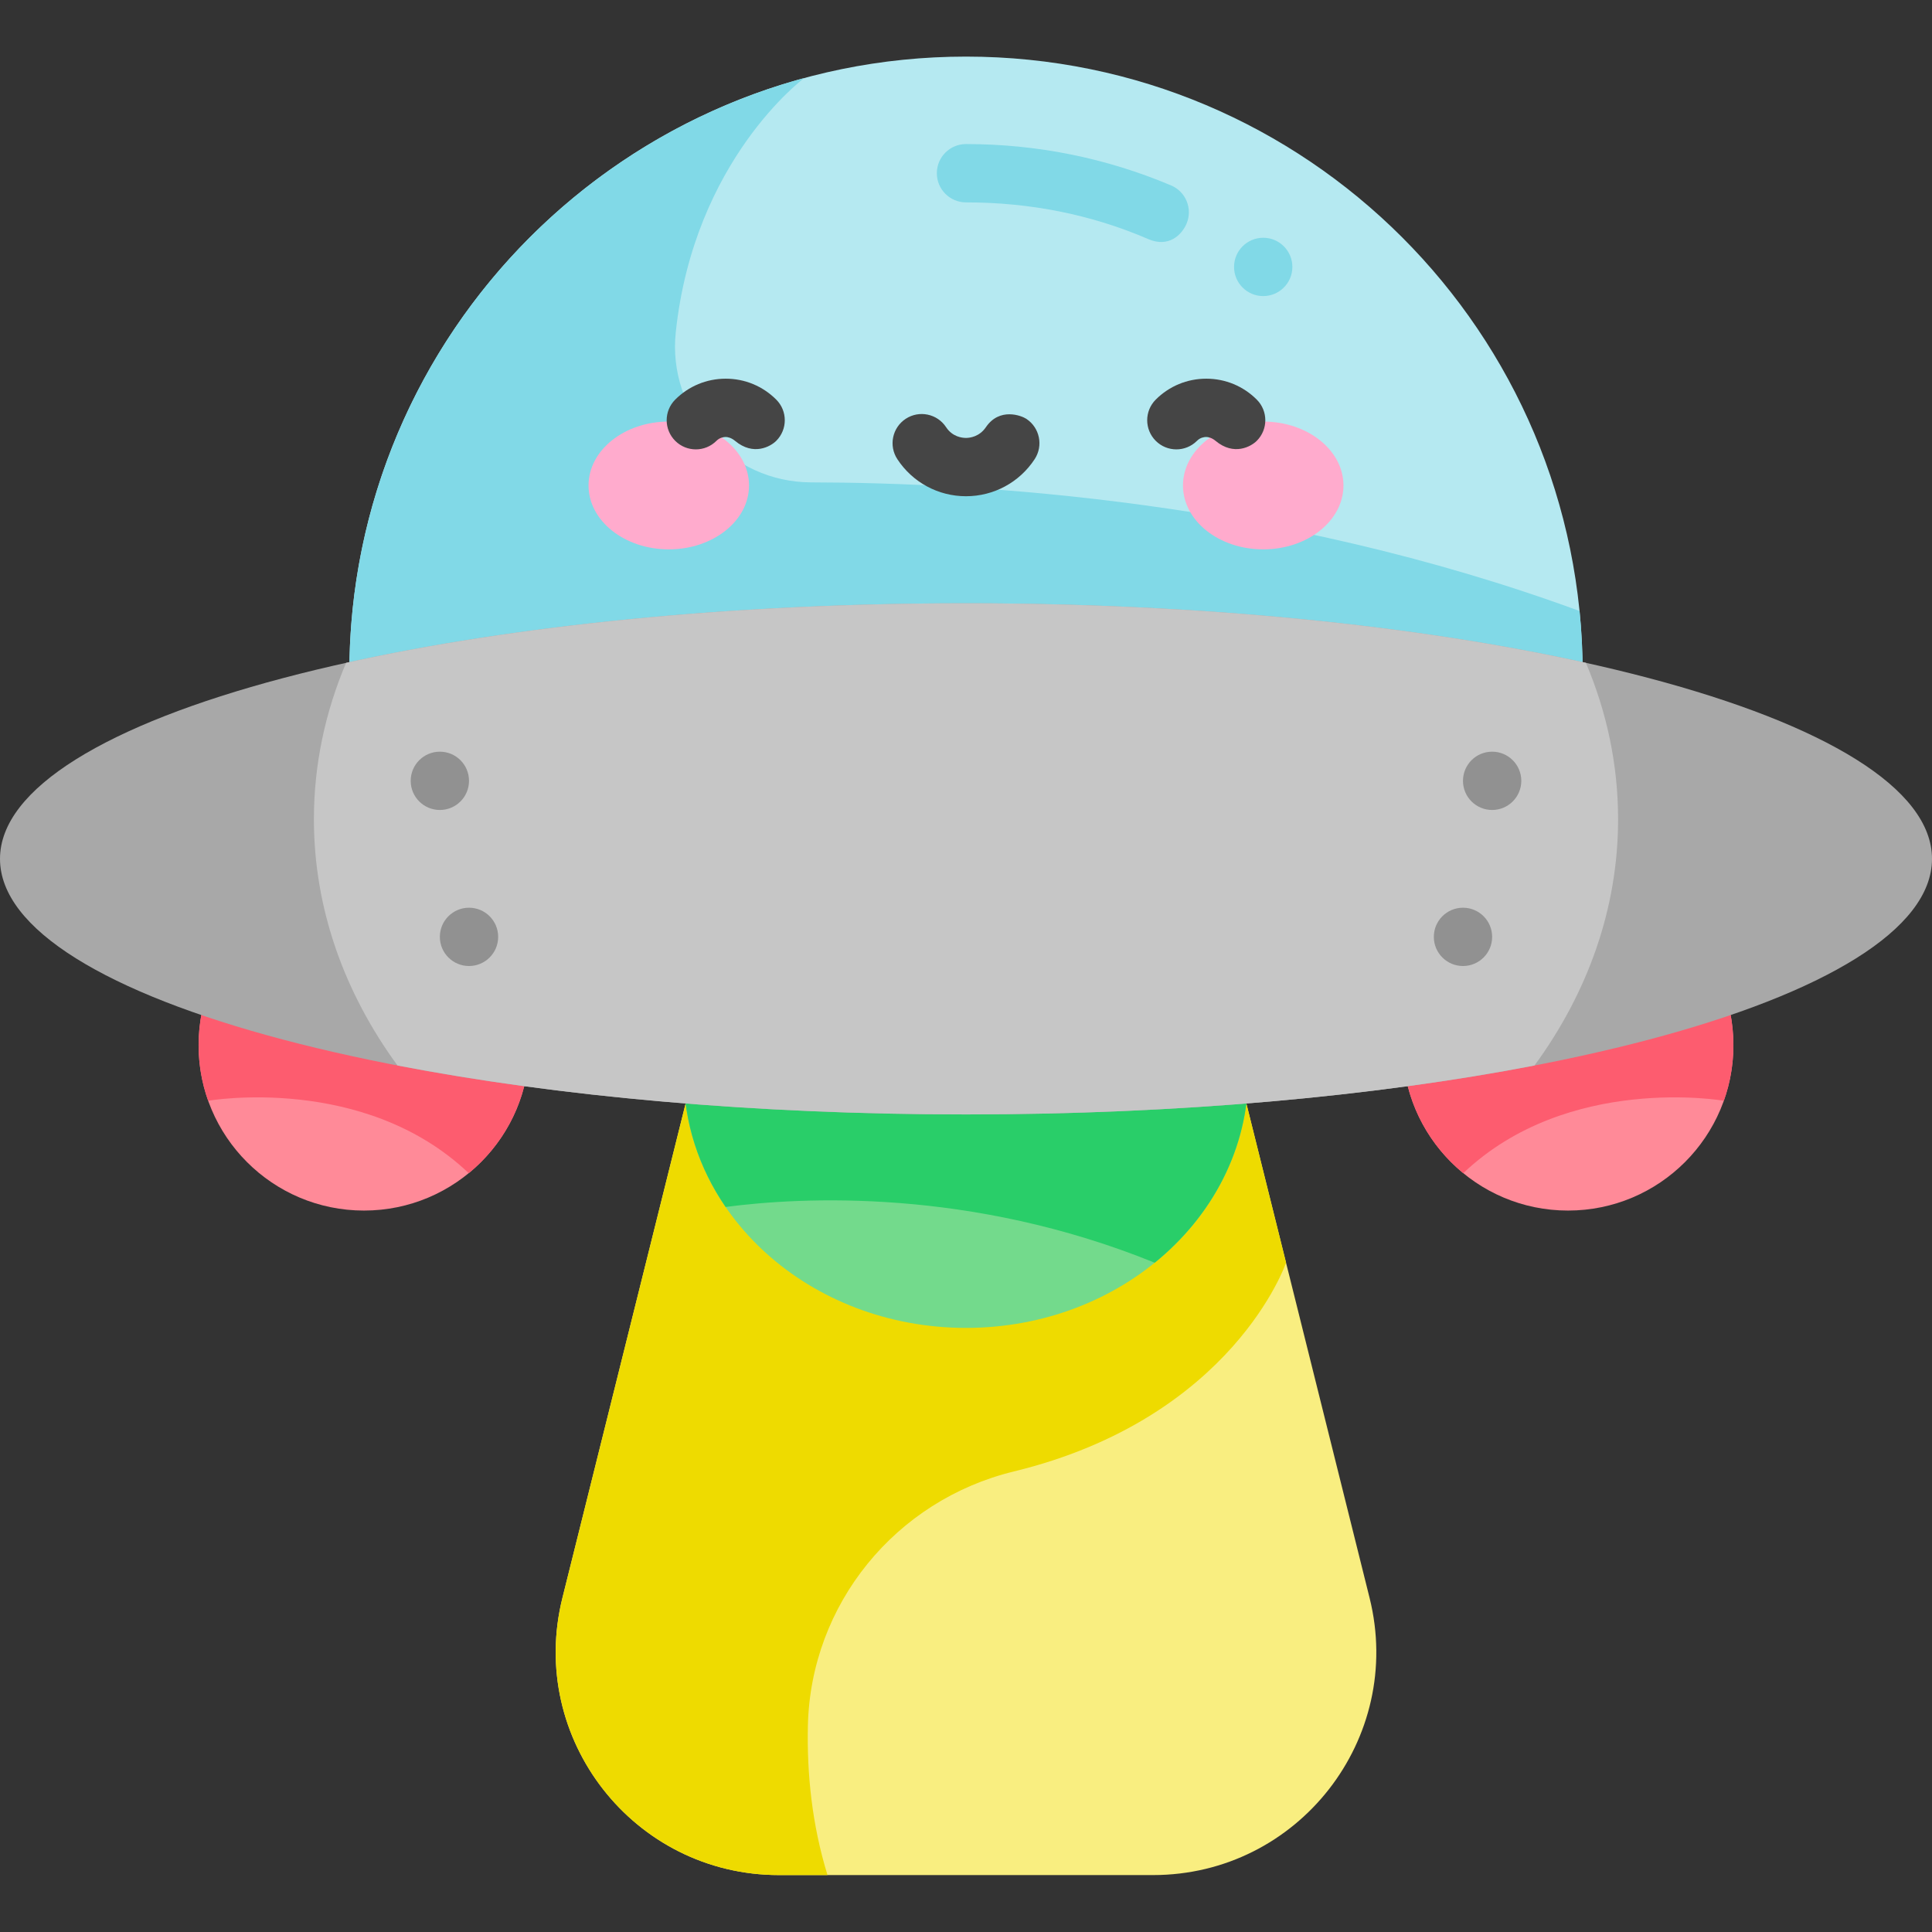 <svg height="512pt" viewBox="0 -15 512 512" width="512pt" xmlns="http://www.w3.org/2000/svg"><rect x="0" y="-15" width="512" height="512" fill="#333333" stroke="none"/><path d="m330.301 277.434h-148.602l-32.652 131.027c-9.301 37.32 18.93 73.453 57.395 73.453h99.121c38.461 0 66.691-36.133 57.391-73.453zm0 0" fill="#f9ee80"/><path d="m330.301 277.434h-148.602l-32.652 131.027c-9.301 37.32 18.93 73.453 57.391 73.453h12.859c-4.148-13.445-5.469-26.949-5.199-39.531.699-32.234 23.219-59.797 54.547-67.422 58.176-14.152 72.172-55.328 72.172-55.328zm0 0" fill="#eedb00"/><path d="m140.289 261.984c0 24.207-19.625 43.828-43.832 43.828-24.203 0-43.828-19.621-43.828-43.828s19.625-43.832 43.828-43.832c24.207 0 43.832 19.625 43.832 43.832zm0 0" fill="#ff8a98"/><path d="m96.457 218.152c-24.203 0-43.828 19.625-43.828 43.832 0 5.168.895 10.125 2.535 14.73 0 0 41.297-7.219 69.055 19.191 9.809-8.039 16.07-20.25 16.07-33.922 0-24.207-19.621-43.832-43.832-43.832zm0 0" fill="#fd5c6f"/><path d="m459.371 261.984c0 24.207-19.625 43.828-43.828 43.828-24.207 0-43.832-19.621-43.832-43.828s19.625-43.832 43.832-43.832c24.203 0 43.828 19.625 43.828 43.832zm0 0" fill="#ff8a98"/><path d="m415.543 218.152c24.203 0 43.828 19.625 43.828 43.832 0 5.168-.895 10.125-2.535 14.73 0 0-41.297-7.219-69.055 19.191-9.809-8.039-16.07-20.25-16.07-33.922 0-24.207 19.621-43.832 43.832-43.832zm0 0" fill="#fd5c6f"/><path d="m330.82 269.496c0-37.234-33.496-67.414-74.82-67.414s-74.82 30.18-74.82 67.414c0 37.23 33.496 67.41 74.82 67.41s74.82-30.18 74.82-67.41zm0 0" fill="#73da8c"/><path d="m306.012 319.637c15.23-12.344 24.809-30.234 24.809-50.141 0-37.234-33.5-67.414-74.82-67.414-41.324 0-74.82 30.18-74.82 67.414 0 12.969 4.062 25.082 11.109 35.363 20.059-2.637 64.812-5.074 113.723 14.777zm0 0" fill="#29ce69"/><path d="m416.66 193.434c1.809-9.73 2.762-19.758 2.762-30.012 0-90.254-73.168-163.422-163.422-163.422s-163.422 73.168-163.422 163.422c0 10.254.953 20.285 2.762 30.016h321.32zm0 0" fill="#b5e9f1"/><path d="m213.129 5.68c-69.445 18.844-120.551 82.332-120.551 157.742 0 10.254.953 20.285 2.762 30.016h321.32c1.809-9.73 2.762-19.762 2.762-30.016 0-5.566-.277-11.07-.82-16.496-80-29.395-159.941-34.02-203.609-34.09-21.352-.031-38.152-18.531-35.91-39.762 4.824-45.777 34.047-67.395 34.047-67.395zm0 0" fill="#81d9e7"/><path d="m304.336 48.375c-15.27-6.598-31.586-9.742-48.336-9.742-4.266 0-7.727-3.461-7.727-7.727 0-4.27 3.461-7.727 7.727-7.727 18.824 0 37.105 3.684 54.34 10.957 3.934 1.656 5.773 6.188 4.117 10.121-1.246 2.953-4.727 6.445-10.121 4.117zm0 0" fill="#81d9e7"/><path d="m512 212.605c0-37.41-114.613-67.73-256-67.73s-256 30.32-256 67.73c0 37.406 114.613 67.727 256 67.727s256-30.32 256-67.727zm0 0" fill="#a8a8a8"/><path d="m420.281 160.656c-44.461-9.852-101.746-15.781-164.281-15.781s-119.82 5.93-164.281 15.781c-5.527 13.039-8.531 26.965-8.531 41.426 0 23.719 8.059 45.992 22.152 65.285 42.273 8.156 94.336 12.969 150.66 12.969 56.328 0 108.387-4.809 150.66-12.969 14.098-19.289 22.152-41.566 22.152-65.285 0-14.461-3.004-28.387-8.531-41.426zm0 0" fill="#c6c6c6"/><g fill="#919191"><path d="m124.293 191.93c0 4.266-3.457 7.723-7.727 7.723-4.266 0-7.727-3.457-7.727-7.723 0-4.27 3.461-7.727 7.727-7.727 4.27 0 7.727 3.457 7.727 7.727zm0 0"/><path d="m132.02 233.281c0 4.266-3.457 7.723-7.727 7.723-4.266 0-7.727-3.457-7.727-7.723 0-4.27 3.461-7.727 7.727-7.727 4.27 0 7.727 3.457 7.727 7.727zm0 0"/><path d="m403.16 191.93c0 4.266-3.461 7.723-7.727 7.723-4.27 0-7.727-3.457-7.727-7.723 0-4.27 3.457-7.727 7.727-7.727 4.266 0 7.727 3.457 7.727 7.727zm0 0"/><path d="m395.434 233.281c0 4.266-3.461 7.723-7.727 7.723-4.27 0-7.727-3.457-7.727-7.723 0-4.27 3.457-7.727 7.727-7.727 4.266 0 7.727 3.457 7.727 7.727zm0 0"/></g><path d="m198.5 113.652c0-9.352-9.523-16.934-21.266-16.934s-21.266 7.582-21.266 16.934c0 9.352 9.523 16.934 21.266 16.934s21.266-7.582 21.266-16.934zm0 0" fill="#ffabcd"/><path d="m356.031 113.652c0-9.352-9.523-16.934-21.266-16.934s-21.266 7.582-21.266 16.934c0 9.352 9.523 16.934 21.266 16.934s21.266-7.582 21.266-16.934zm0 0" fill="#ffabcd"/><path d="m261.277 98.207c-1.73 2.539-4.254 2.848-5.277 2.848s-3.59-.277-5.277-2.848c-2.344-3.566-7.133-4.559-10.699-2.219-3.566 2.344-4.559 7.137-2.215 10.703 4.035 6.145 10.836 9.816 18.191 9.816s14.156-3.672 18.191-9.816c2.344-3.566 1.352-8.359-2.215-10.703-1.309-.855-7.09-3.082-10.699 2.219zm0 0" fill="#454545"/><path d="m194.785 101.824c-.961-.805-1.918-1.02-2.457-1.02s-1.574.133-2.461 1.02c-3.016 3.02-7.91 3.02-10.926.004-3.02-3.02-3.02-7.91 0-10.93 3.574-3.574 8.328-5.543 13.387-5.543 5.055 0 9.809 1.969 13.383 5.543 3.02 3.02 3.02 7.91 0 10.93-1.504 1.504-6.047 4.078-10.926-.004zm0 0" fill="#454545"/><path d="m322.129 101.824c-.961-.805-1.918-1.02-2.457-1.02s-1.574.133-2.461 1.02c-3.016 3.02-7.91 3.02-10.926.004-3.02-3.02-3.02-7.91 0-10.93 3.574-3.574 8.328-5.543 13.387-5.543 5.055 0 9.809 1.969 13.383 5.543 3.02 3.02 3.02 7.91 0 10.93-1.504 1.504-6.047 4.078-10.926-.004zm0 0" fill="#454545"/><path d="m342.492 55.738c0 4.266-3.461 7.727-7.727 7.727s-7.727-3.461-7.727-7.727c0-4.27 3.461-7.727 7.727-7.727s7.727 3.457 7.727 7.727zm0 0" fill="#81d9e7"/></svg>